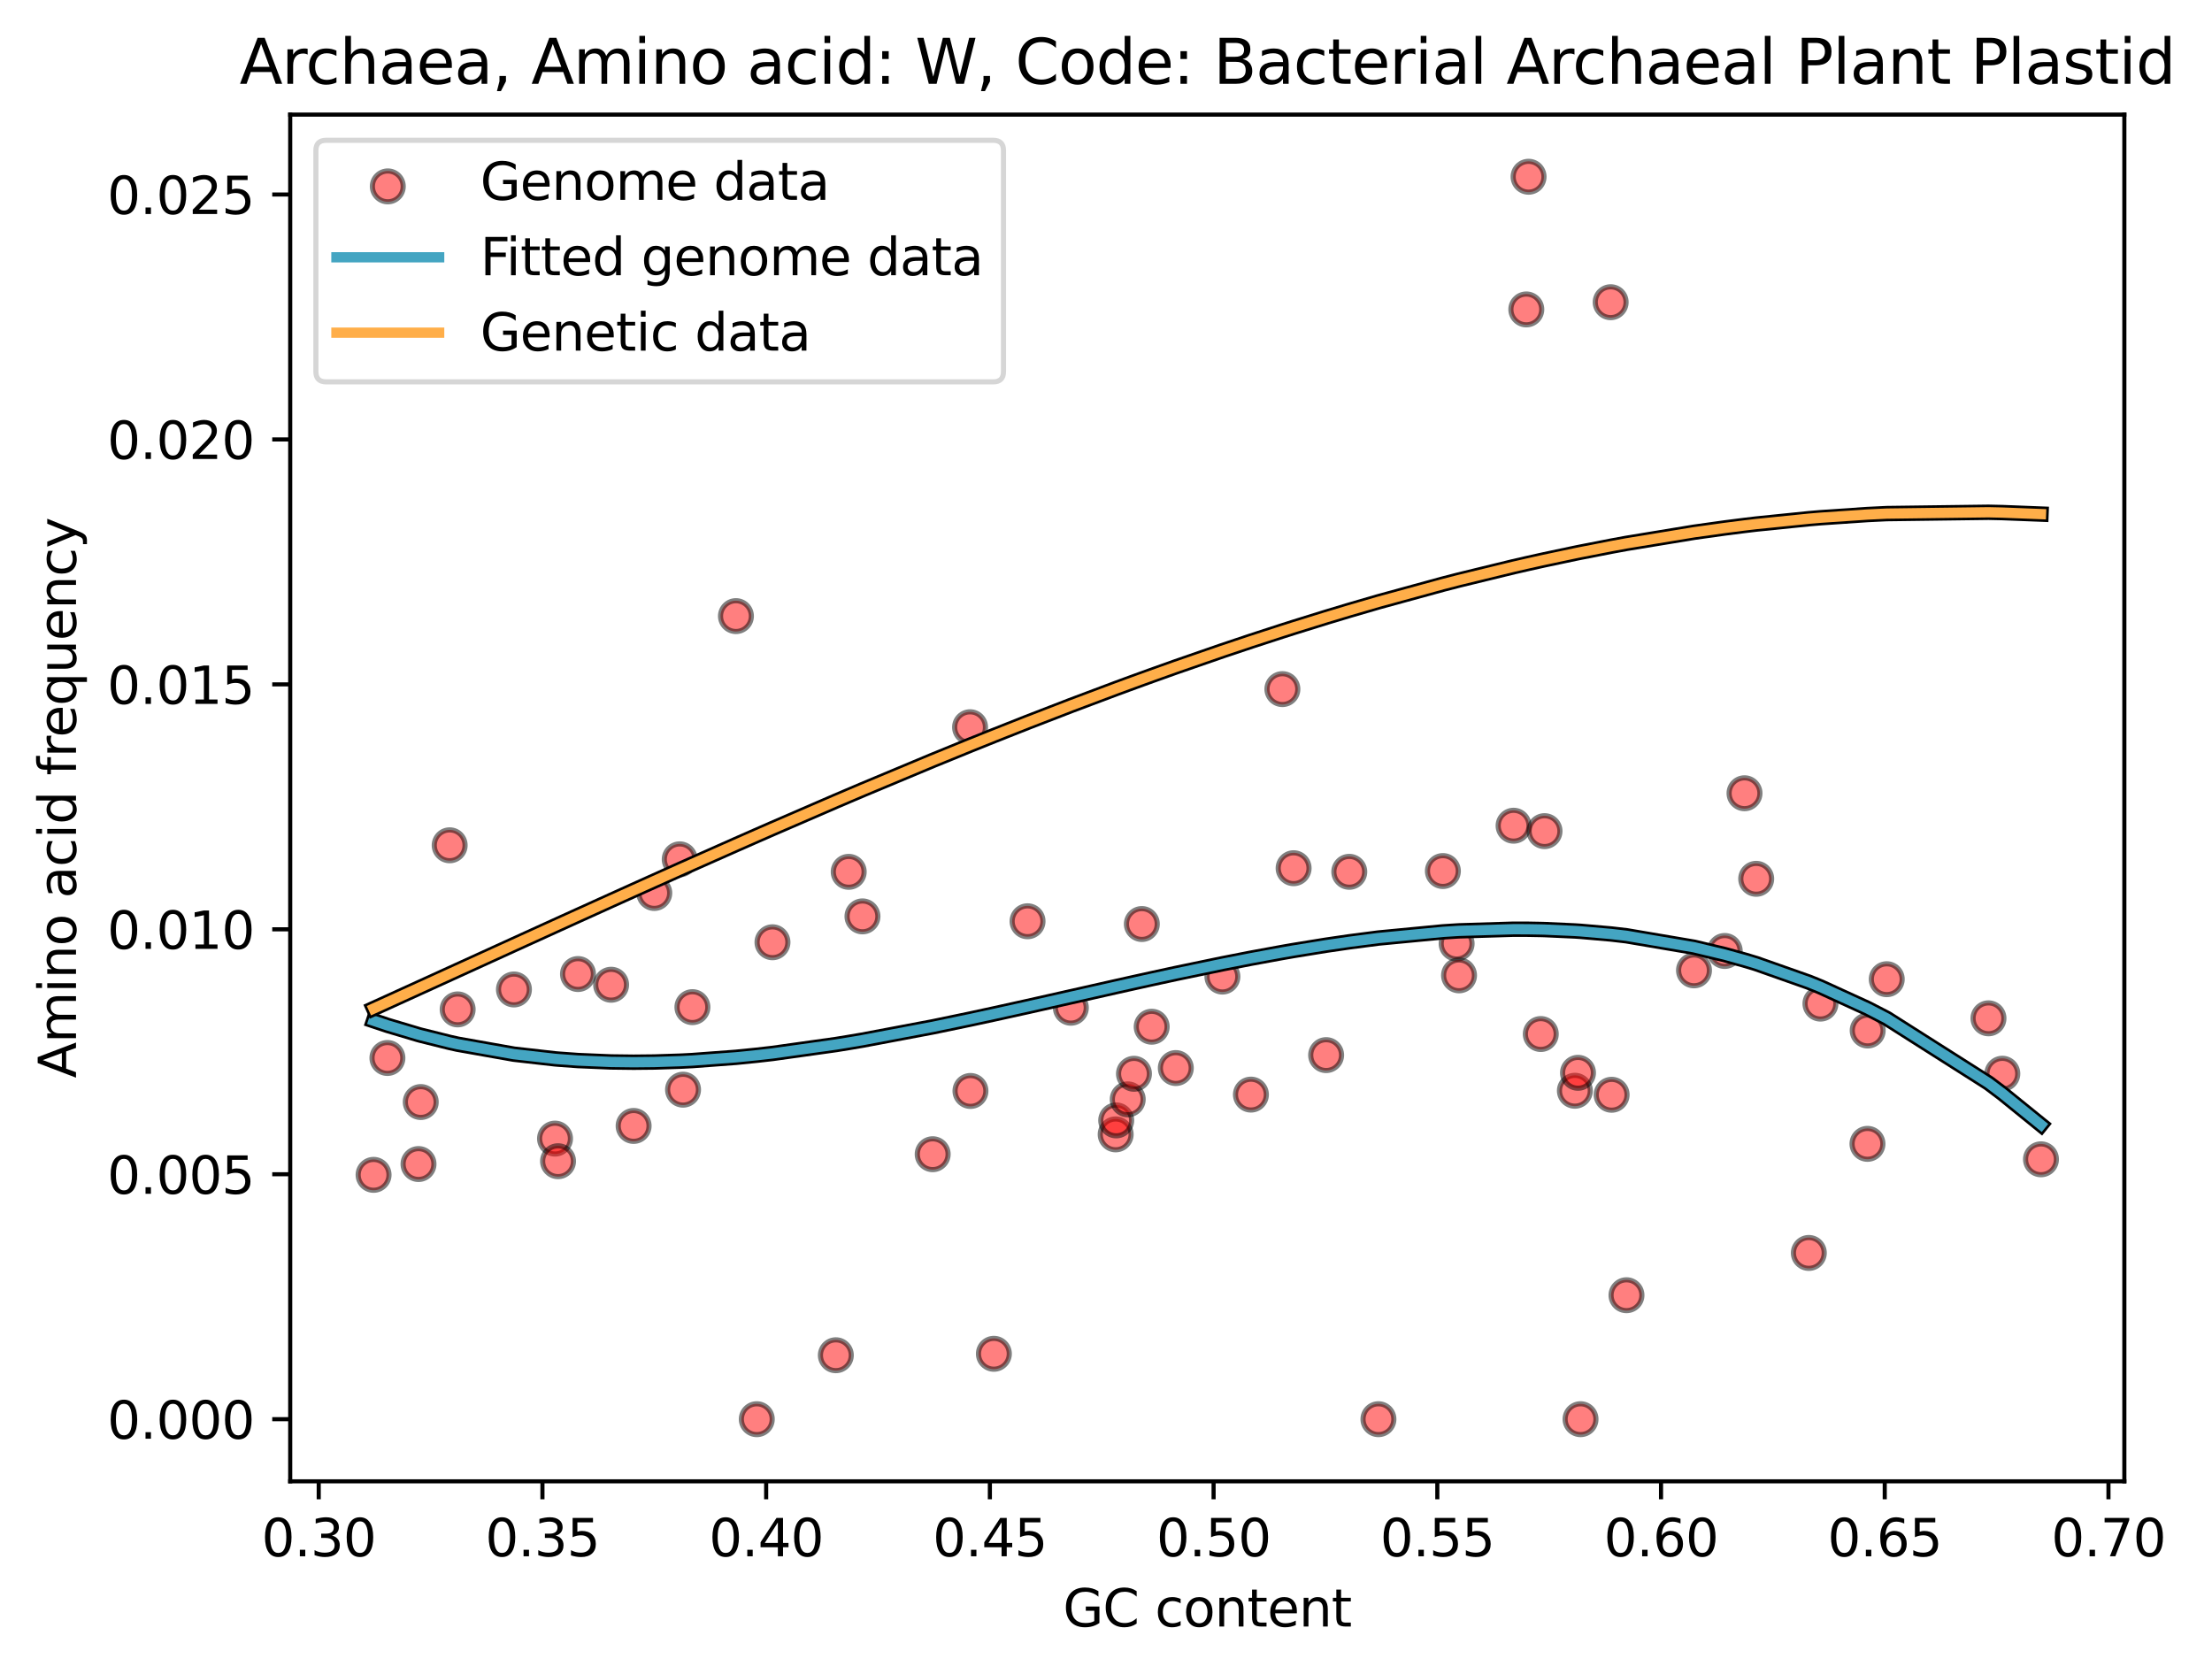 <?xml version="1.0" encoding="utf-8" standalone="no"?>
<!DOCTYPE svg PUBLIC "-//W3C//DTD SVG 1.1//EN"
  "http://www.w3.org/Graphics/SVG/1.1/DTD/svg11.dtd">
<svg xmlns:xlink="http://www.w3.org/1999/xlink" width="430.692pt" height="325.986pt" viewBox="0 0 430.692 325.986" xmlns="http://www.w3.org/2000/svg" version="1.1">
 <defs>
  <style type="text/css">*{stroke-linejoin: round; stroke-linecap: butt}</style>
 </defs>
 <g id="figure_1">
  <g id="patch_1">
   <path d="M 0 325.986 
L 430.692 325.986 
L 430.692 0 
L 0 0 
z
" style="fill: #ffffff"/>
  </g>
  <g id="axes_1">
   <g id="patch_2">
    <path d="M 56.506 288.43 
L 413.626 288.43 
L 413.626 22.318 
L 56.506 22.318 
z
" style="fill: #ffffff"/>
   </g>
   <g id="PathCollection_1">
    <defs>
     <path id="m1cabb040d0" d="M 0 3 
C 0.796 3 1.559 2.684 2.121 2.121 
C 2.684 1.559 3 0.796 3 0 
C 3 -0.796 2.684 -1.559 2.121 -2.121 
C 1.559 -2.684 0.796 -3 0 -3 
C -0.796 -3 -1.559 -2.684 -2.121 -2.121 
C -2.684 -1.559 -3 -0.796 -3 0 
C -3 0.796 -2.684 1.559 -2.121 2.121 
C -1.559 2.684 -0.796 3 0 3 
z
" style="stroke: #000000; stroke-opacity: 0.5"/>
    </defs>
    <g clip-path="url(#p2172c91f8f)">
     <use xlink:href="#m1cabb040d0" x="72.739" y="228.758" style="fill: #ff0000; fill-opacity: 0.5; stroke: #000000; stroke-opacity: 0.5"/>
     <use xlink:href="#m1cabb040d0" x="75.433" y="206.003" style="fill: #ff0000; fill-opacity: 0.5; stroke: #000000; stroke-opacity: 0.5"/>
     <use xlink:href="#m1cabb040d0" x="81.487" y="226.654" style="fill: #ff0000; fill-opacity: 0.5; stroke: #000000; stroke-opacity: 0.5"/>
     <use xlink:href="#m1cabb040d0" x="81.923" y="214.581" style="fill: #ff0000; fill-opacity: 0.5; stroke: #000000; stroke-opacity: 0.5"/>
     <use xlink:href="#m1cabb040d0" x="87.554" y="164.59" style="fill: #ff0000; fill-opacity: 0.5; stroke: #000000; stroke-opacity: 0.5"/>
     <use xlink:href="#m1cabb040d0" x="89.11" y="196.542" style="fill: #ff0000; fill-opacity: 0.5; stroke: #000000; stroke-opacity: 0.5"/>
     <use xlink:href="#m1cabb040d0" x="100.068" y="192.663" style="fill: #ff0000; fill-opacity: 0.5; stroke: #000000; stroke-opacity: 0.5"/>
     <use xlink:href="#m1cabb040d0" x="108.066" y="221.699" style="fill: #ff0000; fill-opacity: 0.5; stroke: #000000; stroke-opacity: 0.5"/>
     <use xlink:href="#m1cabb040d0" x="108.655" y="226.101" style="fill: #ff0000; fill-opacity: 0.5; stroke: #000000; stroke-opacity: 0.5"/>
     <use xlink:href="#m1cabb040d0" x="112.539" y="189.657" style="fill: #ff0000; fill-opacity: 0.5; stroke: #000000; stroke-opacity: 0.5"/>
     <use xlink:href="#m1cabb040d0" x="118.989" y="191.74" style="fill: #ff0000; fill-opacity: 0.5; stroke: #000000; stroke-opacity: 0.5"/>
     <use xlink:href="#m1cabb040d0" x="123.372" y="219.233" style="fill: #ff0000; fill-opacity: 0.5; stroke: #000000; stroke-opacity: 0.5"/>
     <use xlink:href="#m1cabb040d0" x="127.392" y="173.877" style="fill: #ff0000; fill-opacity: 0.5; stroke: #000000; stroke-opacity: 0.5"/>
     <use xlink:href="#m1cabb040d0" x="132.347" y="167.322" style="fill: #ff0000; fill-opacity: 0.5; stroke: #000000; stroke-opacity: 0.5"/>
     <use xlink:href="#m1cabb040d0" x="132.993" y="212.173" style="fill: #ff0000; fill-opacity: 0.5; stroke: #000000; stroke-opacity: 0.5"/>
     <use xlink:href="#m1cabb040d0" x="134.817" y="196.103" style="fill: #ff0000; fill-opacity: 0.5; stroke: #000000; stroke-opacity: 0.5"/>
     <use xlink:href="#m1cabb040d0" x="143.293" y="119.964" style="fill: #ff0000; fill-opacity: 0.5; stroke: #000000; stroke-opacity: 0.5"/>
     <use xlink:href="#m1cabb040d0" x="147.352" y="276.334" style="fill: #ff0000; fill-opacity: 0.5; stroke: #000000; stroke-opacity: 0.5"/>
     <use xlink:href="#m1cabb040d0" x="150.407" y="183.47" style="fill: #ff0000; fill-opacity: 0.5; stroke: #000000; stroke-opacity: 0.5"/>
     <use xlink:href="#m1cabb040d0" x="162.745" y="263.882" style="fill: #ff0000; fill-opacity: 0.5; stroke: #000000; stroke-opacity: 0.5"/>
     <use xlink:href="#m1cabb040d0" x="165.25" y="169.758" style="fill: #ff0000; fill-opacity: 0.5; stroke: #000000; stroke-opacity: 0.5"/>
     <use xlink:href="#m1cabb040d0" x="167.928" y="178.431" style="fill: #ff0000; fill-opacity: 0.5; stroke: #000000; stroke-opacity: 0.5"/>
     <use xlink:href="#m1cabb040d0" x="181.601" y="224.739" style="fill: #ff0000; fill-opacity: 0.5; stroke: #000000; stroke-opacity: 0.5"/>
     <use xlink:href="#m1cabb040d0" x="188.879" y="141.6" style="fill: #ff0000; fill-opacity: 0.5; stroke: #000000; stroke-opacity: 0.5"/>
     <use xlink:href="#m1cabb040d0" x="188.955" y="212.424" style="fill: #ff0000; fill-opacity: 0.5; stroke: #000000; stroke-opacity: 0.5"/>
     <use xlink:href="#m1cabb040d0" x="193.516" y="263.599" style="fill: #ff0000; fill-opacity: 0.5; stroke: #000000; stroke-opacity: 0.5"/>
     <use xlink:href="#m1cabb040d0" x="200.072" y="179.382" style="fill: #ff0000; fill-opacity: 0.5; stroke: #000000; stroke-opacity: 0.5"/>
     <use xlink:href="#m1cabb040d0" x="208.502" y="196.217" style="fill: #ff0000; fill-opacity: 0.5; stroke: #000000; stroke-opacity: 0.5"/>
     <use xlink:href="#m1cabb040d0" x="217.229" y="220.877" style="fill: #ff0000; fill-opacity: 0.5; stroke: #000000; stroke-opacity: 0.5"/>
     <use xlink:href="#m1cabb040d0" x="217.333" y="218.157" style="fill: #ff0000; fill-opacity: 0.5; stroke: #000000; stroke-opacity: 0.5"/>
     <use xlink:href="#m1cabb040d0" x="219.578" y="214.058" style="fill: #ff0000; fill-opacity: 0.5; stroke: #000000; stroke-opacity: 0.5"/>
     <use xlink:href="#m1cabb040d0" x="220.792" y="209.079" style="fill: #ff0000; fill-opacity: 0.5; stroke: #000000; stroke-opacity: 0.5"/>
     <use xlink:href="#m1cabb040d0" x="222.324" y="179.918" style="fill: #ff0000; fill-opacity: 0.5; stroke: #000000; stroke-opacity: 0.5"/>
     <use xlink:href="#m1cabb040d0" x="224.242" y="199.916" style="fill: #ff0000; fill-opacity: 0.5; stroke: #000000; stroke-opacity: 0.5"/>
     <use xlink:href="#m1cabb040d0" x="228.938" y="207.963" style="fill: #ff0000; fill-opacity: 0.5; stroke: #000000; stroke-opacity: 0.5"/>
     <use xlink:href="#m1cabb040d0" x="238.009" y="190.153" style="fill: #ff0000; fill-opacity: 0.5; stroke: #000000; stroke-opacity: 0.5"/>
     <use xlink:href="#m1cabb040d0" x="243.564" y="213.133" style="fill: #ff0000; fill-opacity: 0.5; stroke: #000000; stroke-opacity: 0.5"/>
     <use xlink:href="#m1cabb040d0" x="249.691" y="134.18" style="fill: #ff0000; fill-opacity: 0.5; stroke: #000000; stroke-opacity: 0.5"/>
     <use xlink:href="#m1cabb040d0" x="251.877" y="169.051" style="fill: #ff0000; fill-opacity: 0.5; stroke: #000000; stroke-opacity: 0.5"/>
     <use xlink:href="#m1cabb040d0" x="258.208" y="205.444" style="fill: #ff0000; fill-opacity: 0.5; stroke: #000000; stroke-opacity: 0.5"/>
     <use xlink:href="#m1cabb040d0" x="262.714" y="169.753" style="fill: #ff0000; fill-opacity: 0.5; stroke: #000000; stroke-opacity: 0.5"/>
     <use xlink:href="#m1cabb040d0" x="268.392" y="276.334" style="fill: #ff0000; fill-opacity: 0.5; stroke: #000000; stroke-opacity: 0.5"/>
     <use xlink:href="#m1cabb040d0" x="280.94" y="169.603" style="fill: #ff0000; fill-opacity: 0.5; stroke: #000000; stroke-opacity: 0.5"/>
     <use xlink:href="#m1cabb040d0" x="283.617" y="183.734" style="fill: #ff0000; fill-opacity: 0.5; stroke: #000000; stroke-opacity: 0.5"/>
     <use xlink:href="#m1cabb040d0" x="284.084" y="189.911" style="fill: #ff0000; fill-opacity: 0.5; stroke: #000000; stroke-opacity: 0.5"/>
     <use xlink:href="#m1cabb040d0" x="294.707" y="160.776" style="fill: #ff0000; fill-opacity: 0.5; stroke: #000000; stroke-opacity: 0.5"/>
     <use xlink:href="#m1cabb040d0" x="297.184" y="60.25" style="fill: #ff0000; fill-opacity: 0.5; stroke: #000000; stroke-opacity: 0.5"/>
     <use xlink:href="#m1cabb040d0" x="297.624" y="34.414" style="fill: #ff0000; fill-opacity: 0.5; stroke: #000000; stroke-opacity: 0.5"/>
     <use xlink:href="#m1cabb040d0" x="300.001" y="201.339" style="fill: #ff0000; fill-opacity: 0.5; stroke: #000000; stroke-opacity: 0.5"/>
     <use xlink:href="#m1cabb040d0" x="300.731" y="161.832" style="fill: #ff0000; fill-opacity: 0.5; stroke: #000000; stroke-opacity: 0.5"/>
     <use xlink:href="#m1cabb040d0" x="306.641" y="212.383" style="fill: #ff0000; fill-opacity: 0.5; stroke: #000000; stroke-opacity: 0.5"/>
     <use xlink:href="#m1cabb040d0" x="307.246" y="208.89" style="fill: #ff0000; fill-opacity: 0.5; stroke: #000000; stroke-opacity: 0.5"/>
     <use xlink:href="#m1cabb040d0" x="307.742" y="276.334" style="fill: #ff0000; fill-opacity: 0.5; stroke: #000000; stroke-opacity: 0.5"/>
     <use xlink:href="#m1cabb040d0" x="313.608" y="58.843" style="fill: #ff0000; fill-opacity: 0.5; stroke: #000000; stroke-opacity: 0.5"/>
     <use xlink:href="#m1cabb040d0" x="313.796" y="213.165" style="fill: #ff0000; fill-opacity: 0.5; stroke: #000000; stroke-opacity: 0.5"/>
     <use xlink:href="#m1cabb040d0" x="316.688" y="252.196" style="fill: #ff0000; fill-opacity: 0.5; stroke: #000000; stroke-opacity: 0.5"/>
     <use xlink:href="#m1cabb040d0" x="329.834" y="188.941" style="fill: #ff0000; fill-opacity: 0.5; stroke: #000000; stroke-opacity: 0.5"/>
     <use xlink:href="#m1cabb040d0" x="335.817" y="185.165" style="fill: #ff0000; fill-opacity: 0.5; stroke: #000000; stroke-opacity: 0.5"/>
     <use xlink:href="#m1cabb040d0" x="339.669" y="154.456" style="fill: #ff0000; fill-opacity: 0.5; stroke: #000000; stroke-opacity: 0.5"/>
     <use xlink:href="#m1cabb040d0" x="341.946" y="171.115" style="fill: #ff0000; fill-opacity: 0.5; stroke: #000000; stroke-opacity: 0.5"/>
     <use xlink:href="#m1cabb040d0" x="352.191" y="243.963" style="fill: #ff0000; fill-opacity: 0.5; stroke: #000000; stroke-opacity: 0.5"/>
     <use xlink:href="#m1cabb040d0" x="354.454" y="195.418" style="fill: #ff0000; fill-opacity: 0.5; stroke: #000000; stroke-opacity: 0.5"/>
     <use xlink:href="#m1cabb040d0" x="363.61" y="222.722" style="fill: #ff0000; fill-opacity: 0.5; stroke: #000000; stroke-opacity: 0.5"/>
     <use xlink:href="#m1cabb040d0" x="363.652" y="200.653" style="fill: #ff0000; fill-opacity: 0.5; stroke: #000000; stroke-opacity: 0.5"/>
     <use xlink:href="#m1cabb040d0" x="367.364" y="190.663" style="fill: #ff0000; fill-opacity: 0.5; stroke: #000000; stroke-opacity: 0.5"/>
     <use xlink:href="#m1cabb040d0" x="387.171" y="198.28" style="fill: #ff0000; fill-opacity: 0.5; stroke: #000000; stroke-opacity: 0.5"/>
     <use xlink:href="#m1cabb040d0" x="389.868" y="209.069" style="fill: #ff0000; fill-opacity: 0.5; stroke: #000000; stroke-opacity: 0.5"/>
     <use xlink:href="#m1cabb040d0" x="397.394" y="225.732" style="fill: #ff0000; fill-opacity: 0.5; stroke: #000000; stroke-opacity: 0.5"/>
    </g>
   </g>
   <g id="matplotlib.axis_1">
    <g id="xtick_1">
     <g id="line2d_1">
      <defs>
       <path id="meb53c38a9c" d="M 0 0 
L 0 3.5 
" style="stroke: #000000; stroke-width: 0.8"/>
      </defs>
      <g>
       <use xlink:href="#meb53c38a9c" x="62.058" y="288.43" style="stroke: #000000; stroke-width: 0.8"/>
      </g>
     </g>
     <g id="text_1">
      <!-- 0.30 -->
      <g transform="translate(50.925 303.029) scale(0.1 -0.1)">
       <defs>
        <path id="DejaVuSans-30" d="M 2034 4250 
Q 1547 4250 1301 3770 
Q 1056 3291 1056 2328 
Q 1056 1369 1301 889 
Q 1547 409 2034 409 
Q 2525 409 2770 889 
Q 3016 1369 3016 2328 
Q 3016 3291 2770 3770 
Q 2525 4250 2034 4250 
z
M 2034 4750 
Q 2819 4750 3233 4129 
Q 3647 3509 3647 2328 
Q 3647 1150 3233 529 
Q 2819 -91 2034 -91 
Q 1250 -91 836 529 
Q 422 1150 422 2328 
Q 422 3509 836 4129 
Q 1250 4750 2034 4750 
z
" transform="scale(0.016)"/>
        <path id="DejaVuSans-2e" d="M 684 794 
L 1344 794 
L 1344 0 
L 684 0 
L 684 794 
z
" transform="scale(0.016)"/>
        <path id="DejaVuSans-33" d="M 2597 2516 
Q 3050 2419 3304 2112 
Q 3559 1806 3559 1356 
Q 3559 666 3084 287 
Q 2609 -91 1734 -91 
Q 1441 -91 1130 -33 
Q 819 25 488 141 
L 488 750 
Q 750 597 1062 519 
Q 1375 441 1716 441 
Q 2309 441 2620 675 
Q 2931 909 2931 1356 
Q 2931 1769 2642 2001 
Q 2353 2234 1838 2234 
L 1294 2234 
L 1294 2753 
L 1863 2753 
Q 2328 2753 2575 2939 
Q 2822 3125 2822 3475 
Q 2822 3834 2567 4026 
Q 2313 4219 1838 4219 
Q 1578 4219 1281 4162 
Q 984 4106 628 3988 
L 628 4550 
Q 988 4650 1302 4700 
Q 1616 4750 1894 4750 
Q 2613 4750 3031 4423 
Q 3450 4097 3450 3541 
Q 3450 3153 3228 2886 
Q 3006 2619 2597 2516 
z
" transform="scale(0.016)"/>
       </defs>
       <use xlink:href="#DejaVuSans-30"/>
       <use xlink:href="#DejaVuSans-2e" x="63.623"/>
       <use xlink:href="#DejaVuSans-33" x="95.41"/>
       <use xlink:href="#DejaVuSans-30" x="159.033"/>
      </g>
     </g>
    </g>
    <g id="xtick_2">
     <g id="line2d_2">
      <g>
       <use xlink:href="#meb53c38a9c" x="105.618" y="288.43" style="stroke: #000000; stroke-width: 0.8"/>
      </g>
     </g>
     <g id="text_2">
      <!-- 0.35 -->
      <g transform="translate(94.485 303.029) scale(0.1 -0.1)">
       <defs>
        <path id="DejaVuSans-35" d="M 691 4666 
L 3169 4666 
L 3169 4134 
L 1269 4134 
L 1269 2991 
Q 1406 3038 1543 3061 
Q 1681 3084 1819 3084 
Q 2600 3084 3056 2656 
Q 3513 2228 3513 1497 
Q 3513 744 3044 326 
Q 2575 -91 1722 -91 
Q 1428 -91 1123 -41 
Q 819 9 494 109 
L 494 744 
Q 775 591 1075 516 
Q 1375 441 1709 441 
Q 2250 441 2565 725 
Q 2881 1009 2881 1497 
Q 2881 1984 2565 2268 
Q 2250 2553 1709 2553 
Q 1456 2553 1204 2497 
Q 953 2441 691 2322 
L 691 4666 
z
" transform="scale(0.016)"/>
       </defs>
       <use xlink:href="#DejaVuSans-30"/>
       <use xlink:href="#DejaVuSans-2e" x="63.623"/>
       <use xlink:href="#DejaVuSans-33" x="95.41"/>
       <use xlink:href="#DejaVuSans-35" x="159.033"/>
      </g>
     </g>
    </g>
    <g id="xtick_3">
     <g id="line2d_3">
      <g>
       <use xlink:href="#meb53c38a9c" x="149.177" y="288.43" style="stroke: #000000; stroke-width: 0.8"/>
      </g>
     </g>
     <g id="text_3">
      <!-- 0.40 -->
      <g transform="translate(138.044 303.029) scale(0.1 -0.1)">
       <defs>
        <path id="DejaVuSans-34" d="M 2419 4116 
L 825 1625 
L 2419 1625 
L 2419 4116 
z
M 2253 4666 
L 3047 4666 
L 3047 1625 
L 3713 1625 
L 3713 1100 
L 3047 1100 
L 3047 0 
L 2419 0 
L 2419 1100 
L 313 1100 
L 313 1709 
L 2253 4666 
z
" transform="scale(0.016)"/>
       </defs>
       <use xlink:href="#DejaVuSans-30"/>
       <use xlink:href="#DejaVuSans-2e" x="63.623"/>
       <use xlink:href="#DejaVuSans-34" x="95.41"/>
       <use xlink:href="#DejaVuSans-30" x="159.033"/>
      </g>
     </g>
    </g>
    <g id="xtick_4">
     <g id="line2d_4">
      <g>
       <use xlink:href="#meb53c38a9c" x="192.736" y="288.43" style="stroke: #000000; stroke-width: 0.8"/>
      </g>
     </g>
     <g id="text_4">
      <!-- 0.45 -->
      <g transform="translate(181.603 303.029) scale(0.1 -0.1)">
       <use xlink:href="#DejaVuSans-30"/>
       <use xlink:href="#DejaVuSans-2e" x="63.623"/>
       <use xlink:href="#DejaVuSans-34" x="95.41"/>
       <use xlink:href="#DejaVuSans-35" x="159.033"/>
      </g>
     </g>
    </g>
    <g id="xtick_5">
     <g id="line2d_5">
      <g>
       <use xlink:href="#meb53c38a9c" x="236.295" y="288.43" style="stroke: #000000; stroke-width: 0.8"/>
      </g>
     </g>
     <g id="text_5">
      <!-- 0.50 -->
      <g transform="translate(225.162 303.029) scale(0.1 -0.1)">
       <use xlink:href="#DejaVuSans-30"/>
       <use xlink:href="#DejaVuSans-2e" x="63.623"/>
       <use xlink:href="#DejaVuSans-35" x="95.41"/>
       <use xlink:href="#DejaVuSans-30" x="159.033"/>
      </g>
     </g>
    </g>
    <g id="xtick_6">
     <g id="line2d_6">
      <g>
       <use xlink:href="#meb53c38a9c" x="279.854" y="288.43" style="stroke: #000000; stroke-width: 0.8"/>
      </g>
     </g>
     <g id="text_6">
      <!-- 0.55 -->
      <g transform="translate(268.722 303.029) scale(0.1 -0.1)">
       <use xlink:href="#DejaVuSans-30"/>
       <use xlink:href="#DejaVuSans-2e" x="63.623"/>
       <use xlink:href="#DejaVuSans-35" x="95.41"/>
       <use xlink:href="#DejaVuSans-35" x="159.033"/>
      </g>
     </g>
    </g>
    <g id="xtick_7">
     <g id="line2d_7">
      <g>
       <use xlink:href="#meb53c38a9c" x="323.414" y="288.43" style="stroke: #000000; stroke-width: 0.8"/>
      </g>
     </g>
     <g id="text_7">
      <!-- 0.60 -->
      <g transform="translate(312.281 303.029) scale(0.1 -0.1)">
       <defs>
        <path id="DejaVuSans-36" d="M 2113 2584 
Q 1688 2584 1439 2293 
Q 1191 2003 1191 1497 
Q 1191 994 1439 701 
Q 1688 409 2113 409 
Q 2538 409 2786 701 
Q 3034 994 3034 1497 
Q 3034 2003 2786 2293 
Q 2538 2584 2113 2584 
z
M 3366 4563 
L 3366 3988 
Q 3128 4100 2886 4159 
Q 2644 4219 2406 4219 
Q 1781 4219 1451 3797 
Q 1122 3375 1075 2522 
Q 1259 2794 1537 2939 
Q 1816 3084 2150 3084 
Q 2853 3084 3261 2657 
Q 3669 2231 3669 1497 
Q 3669 778 3244 343 
Q 2819 -91 2113 -91 
Q 1303 -91 875 529 
Q 447 1150 447 2328 
Q 447 3434 972 4092 
Q 1497 4750 2381 4750 
Q 2619 4750 2861 4703 
Q 3103 4656 3366 4563 
z
" transform="scale(0.016)"/>
       </defs>
       <use xlink:href="#DejaVuSans-30"/>
       <use xlink:href="#DejaVuSans-2e" x="63.623"/>
       <use xlink:href="#DejaVuSans-36" x="95.41"/>
       <use xlink:href="#DejaVuSans-30" x="159.033"/>
      </g>
     </g>
    </g>
    <g id="xtick_8">
     <g id="line2d_8">
      <g>
       <use xlink:href="#meb53c38a9c" x="366.973" y="288.43" style="stroke: #000000; stroke-width: 0.8"/>
      </g>
     </g>
     <g id="text_8">
      <!-- 0.65 -->
      <g transform="translate(355.84 303.029) scale(0.1 -0.1)">
       <use xlink:href="#DejaVuSans-30"/>
       <use xlink:href="#DejaVuSans-2e" x="63.623"/>
       <use xlink:href="#DejaVuSans-36" x="95.41"/>
       <use xlink:href="#DejaVuSans-35" x="159.033"/>
      </g>
     </g>
    </g>
    <g id="xtick_9">
     <g id="line2d_9">
      <g>
       <use xlink:href="#meb53c38a9c" x="410.532" y="288.43" style="stroke: #000000; stroke-width: 0.8"/>
      </g>
     </g>
     <g id="text_9">
      <!-- 0.70 -->
      <g transform="translate(399.399 303.029) scale(0.1 -0.1)">
       <defs>
        <path id="DejaVuSans-37" d="M 525 4666 
L 3525 4666 
L 3525 4397 
L 1831 0 
L 1172 0 
L 2766 4134 
L 525 4134 
L 525 4666 
z
" transform="scale(0.016)"/>
       </defs>
       <use xlink:href="#DejaVuSans-30"/>
       <use xlink:href="#DejaVuSans-2e" x="63.623"/>
       <use xlink:href="#DejaVuSans-37" x="95.41"/>
       <use xlink:href="#DejaVuSans-30" x="159.033"/>
      </g>
     </g>
    </g>
    <g id="text_10">
     <!-- GC content -->
     <g transform="translate(206.969 316.707) scale(0.1 -0.1)">
      <defs>
       <path id="DejaVuSans-47" d="M 3809 666 
L 3809 1919 
L 2778 1919 
L 2778 2438 
L 4434 2438 
L 4434 434 
Q 4069 175 3628 42 
Q 3188 -91 2688 -91 
Q 1594 -91 976 548 
Q 359 1188 359 2328 
Q 359 3472 976 4111 
Q 1594 4750 2688 4750 
Q 3144 4750 3555 4637 
Q 3966 4525 4313 4306 
L 4313 3634 
Q 3963 3931 3569 4081 
Q 3175 4231 2741 4231 
Q 1884 4231 1454 3753 
Q 1025 3275 1025 2328 
Q 1025 1384 1454 906 
Q 1884 428 2741 428 
Q 3075 428 3337 486 
Q 3600 544 3809 666 
z
" transform="scale(0.016)"/>
       <path id="DejaVuSans-43" d="M 4122 4306 
L 4122 3641 
Q 3803 3938 3442 4084 
Q 3081 4231 2675 4231 
Q 1875 4231 1450 3742 
Q 1025 3253 1025 2328 
Q 1025 1406 1450 917 
Q 1875 428 2675 428 
Q 3081 428 3442 575 
Q 3803 722 4122 1019 
L 4122 359 
Q 3791 134 3420 21 
Q 3050 -91 2638 -91 
Q 1578 -91 968 557 
Q 359 1206 359 2328 
Q 359 3453 968 4101 
Q 1578 4750 2638 4750 
Q 3056 4750 3426 4639 
Q 3797 4528 4122 4306 
z
" transform="scale(0.016)"/>
       <path id="DejaVuSans-20" transform="scale(0.016)"/>
       <path id="DejaVuSans-63" d="M 3122 3366 
L 3122 2828 
Q 2878 2963 2633 3030 
Q 2388 3097 2138 3097 
Q 1578 3097 1268 2742 
Q 959 2388 959 1747 
Q 959 1106 1268 751 
Q 1578 397 2138 397 
Q 2388 397 2633 464 
Q 2878 531 3122 666 
L 3122 134 
Q 2881 22 2623 -34 
Q 2366 -91 2075 -91 
Q 1284 -91 818 406 
Q 353 903 353 1747 
Q 353 2603 823 3093 
Q 1294 3584 2113 3584 
Q 2378 3584 2631 3529 
Q 2884 3475 3122 3366 
z
" transform="scale(0.016)"/>
       <path id="DejaVuSans-6f" d="M 1959 3097 
Q 1497 3097 1228 2736 
Q 959 2375 959 1747 
Q 959 1119 1226 758 
Q 1494 397 1959 397 
Q 2419 397 2687 759 
Q 2956 1122 2956 1747 
Q 2956 2369 2687 2733 
Q 2419 3097 1959 3097 
z
M 1959 3584 
Q 2709 3584 3137 3096 
Q 3566 2609 3566 1747 
Q 3566 888 3137 398 
Q 2709 -91 1959 -91 
Q 1206 -91 779 398 
Q 353 888 353 1747 
Q 353 2609 779 3096 
Q 1206 3584 1959 3584 
z
" transform="scale(0.016)"/>
       <path id="DejaVuSans-6e" d="M 3513 2113 
L 3513 0 
L 2938 0 
L 2938 2094 
Q 2938 2591 2744 2837 
Q 2550 3084 2163 3084 
Q 1697 3084 1428 2787 
Q 1159 2491 1159 1978 
L 1159 0 
L 581 0 
L 581 3500 
L 1159 3500 
L 1159 2956 
Q 1366 3272 1645 3428 
Q 1925 3584 2291 3584 
Q 2894 3584 3203 3211 
Q 3513 2838 3513 2113 
z
" transform="scale(0.016)"/>
       <path id="DejaVuSans-74" d="M 1172 4494 
L 1172 3500 
L 2356 3500 
L 2356 3053 
L 1172 3053 
L 1172 1153 
Q 1172 725 1289 603 
Q 1406 481 1766 481 
L 2356 481 
L 2356 0 
L 1766 0 
Q 1100 0 847 248 
Q 594 497 594 1153 
L 594 3053 
L 172 3053 
L 172 3500 
L 594 3500 
L 594 4494 
L 1172 4494 
z
" transform="scale(0.016)"/>
       <path id="DejaVuSans-65" d="M 3597 1894 
L 3597 1613 
L 953 1613 
Q 991 1019 1311 708 
Q 1631 397 2203 397 
Q 2534 397 2845 478 
Q 3156 559 3463 722 
L 3463 178 
Q 3153 47 2828 -22 
Q 2503 -91 2169 -91 
Q 1331 -91 842 396 
Q 353 884 353 1716 
Q 353 2575 817 3079 
Q 1281 3584 2069 3584 
Q 2775 3584 3186 3129 
Q 3597 2675 3597 1894 
z
M 3022 2063 
Q 3016 2534 2758 2815 
Q 2500 3097 2075 3097 
Q 1594 3097 1305 2825 
Q 1016 2553 972 2059 
L 3022 2063 
z
" transform="scale(0.016)"/>
      </defs>
      <use xlink:href="#DejaVuSans-47"/>
      <use xlink:href="#DejaVuSans-43" x="77.49"/>
      <use xlink:href="#DejaVuSans-20" x="147.314"/>
      <use xlink:href="#DejaVuSans-63" x="179.102"/>
      <use xlink:href="#DejaVuSans-6f" x="234.082"/>
      <use xlink:href="#DejaVuSans-6e" x="295.264"/>
      <use xlink:href="#DejaVuSans-74" x="358.643"/>
      <use xlink:href="#DejaVuSans-65" x="397.852"/>
      <use xlink:href="#DejaVuSans-6e" x="459.375"/>
      <use xlink:href="#DejaVuSans-74" x="522.754"/>
     </g>
    </g>
   </g>
   <g id="matplotlib.axis_2">
    <g id="ytick_1">
     <g id="line2d_10">
      <defs>
       <path id="m4b0c15e69d" d="M 0 0 
L -3.5 0 
" style="stroke: #000000; stroke-width: 0.8"/>
      </defs>
      <g>
       <use xlink:href="#m4b0c15e69d" x="56.506" y="276.334" style="stroke: #000000; stroke-width: 0.8"/>
      </g>
     </g>
     <g id="text_11">
      <!-- 0.000 -->
      <g transform="translate(20.878 280.133) scale(0.1 -0.1)">
       <use xlink:href="#DejaVuSans-30"/>
       <use xlink:href="#DejaVuSans-2e" x="63.623"/>
       <use xlink:href="#DejaVuSans-30" x="95.41"/>
       <use xlink:href="#DejaVuSans-30" x="159.033"/>
       <use xlink:href="#DejaVuSans-30" x="222.656"/>
      </g>
     </g>
    </g>
    <g id="ytick_2">
     <g id="line2d_11">
      <g>
       <use xlink:href="#m4b0c15e69d" x="56.506" y="228.641" style="stroke: #000000; stroke-width: 0.8"/>
      </g>
     </g>
     <g id="text_12">
      <!-- 0.005 -->
      <g transform="translate(20.878 232.441) scale(0.1 -0.1)">
       <use xlink:href="#DejaVuSans-30"/>
       <use xlink:href="#DejaVuSans-2e" x="63.623"/>
       <use xlink:href="#DejaVuSans-30" x="95.41"/>
       <use xlink:href="#DejaVuSans-30" x="159.033"/>
       <use xlink:href="#DejaVuSans-35" x="222.656"/>
      </g>
     </g>
    </g>
    <g id="ytick_3">
     <g id="line2d_12">
      <g>
       <use xlink:href="#m4b0c15e69d" x="56.506" y="180.949" style="stroke: #000000; stroke-width: 0.8"/>
      </g>
     </g>
     <g id="text_13">
      <!-- 0.010 -->
      <g transform="translate(20.878 184.748) scale(0.1 -0.1)">
       <defs>
        <path id="DejaVuSans-31" d="M 794 531 
L 1825 531 
L 1825 4091 
L 703 3866 
L 703 4441 
L 1819 4666 
L 2450 4666 
L 2450 531 
L 3481 531 
L 3481 0 
L 794 0 
L 794 531 
z
" transform="scale(0.016)"/>
       </defs>
       <use xlink:href="#DejaVuSans-30"/>
       <use xlink:href="#DejaVuSans-2e" x="63.623"/>
       <use xlink:href="#DejaVuSans-30" x="95.41"/>
       <use xlink:href="#DejaVuSans-31" x="159.033"/>
       <use xlink:href="#DejaVuSans-30" x="222.656"/>
      </g>
     </g>
    </g>
    <g id="ytick_4">
     <g id="line2d_13">
      <g>
       <use xlink:href="#m4b0c15e69d" x="56.506" y="133.256" style="stroke: #000000; stroke-width: 0.8"/>
      </g>
     </g>
     <g id="text_14">
      <!-- 0.015 -->
      <g transform="translate(20.878 137.055) scale(0.1 -0.1)">
       <use xlink:href="#DejaVuSans-30"/>
       <use xlink:href="#DejaVuSans-2e" x="63.623"/>
       <use xlink:href="#DejaVuSans-30" x="95.41"/>
       <use xlink:href="#DejaVuSans-31" x="159.033"/>
       <use xlink:href="#DejaVuSans-35" x="222.656"/>
      </g>
     </g>
    </g>
    <g id="ytick_5">
     <g id="line2d_14">
      <g>
       <use xlink:href="#m4b0c15e69d" x="56.506" y="85.563" style="stroke: #000000; stroke-width: 0.8"/>
      </g>
     </g>
     <g id="text_15">
      <!-- 0.020 -->
      <g transform="translate(20.878 89.362) scale(0.1 -0.1)">
       <defs>
        <path id="DejaVuSans-32" d="M 1228 531 
L 3431 531 
L 3431 0 
L 469 0 
L 469 531 
Q 828 903 1448 1529 
Q 2069 2156 2228 2338 
Q 2531 2678 2651 2914 
Q 2772 3150 2772 3378 
Q 2772 3750 2511 3984 
Q 2250 4219 1831 4219 
Q 1534 4219 1204 4116 
Q 875 4013 500 3803 
L 500 4441 
Q 881 4594 1212 4672 
Q 1544 4750 1819 4750 
Q 2544 4750 2975 4387 
Q 3406 4025 3406 3419 
Q 3406 3131 3298 2873 
Q 3191 2616 2906 2266 
Q 2828 2175 2409 1742 
Q 1991 1309 1228 531 
z
" transform="scale(0.016)"/>
       </defs>
       <use xlink:href="#DejaVuSans-30"/>
       <use xlink:href="#DejaVuSans-2e" x="63.623"/>
       <use xlink:href="#DejaVuSans-30" x="95.41"/>
       <use xlink:href="#DejaVuSans-32" x="159.033"/>
       <use xlink:href="#DejaVuSans-30" x="222.656"/>
      </g>
     </g>
    </g>
    <g id="ytick_6">
     <g id="line2d_15">
      <g>
       <use xlink:href="#m4b0c15e69d" x="56.506" y="37.87" style="stroke: #000000; stroke-width: 0.8"/>
      </g>
     </g>
     <g id="text_16">
      <!-- 0.025 -->
      <g transform="translate(20.878 41.669) scale(0.1 -0.1)">
       <use xlink:href="#DejaVuSans-30"/>
       <use xlink:href="#DejaVuSans-2e" x="63.623"/>
       <use xlink:href="#DejaVuSans-30" x="95.41"/>
       <use xlink:href="#DejaVuSans-32" x="159.033"/>
       <use xlink:href="#DejaVuSans-35" x="222.656"/>
      </g>
     </g>
    </g>
    <g id="text_17">
     <!-- Amino acid frequency -->
     <g transform="translate(14.798 209.913) rotate(-90) scale(0.1 -0.1)">
      <defs>
       <path id="DejaVuSans-41" d="M 2188 4044 
L 1331 1722 
L 3047 1722 
L 2188 4044 
z
M 1831 4666 
L 2547 4666 
L 4325 0 
L 3669 0 
L 3244 1197 
L 1141 1197 
L 716 0 
L 50 0 
L 1831 4666 
z
" transform="scale(0.016)"/>
       <path id="DejaVuSans-6d" d="M 3328 2828 
Q 3544 3216 3844 3400 
Q 4144 3584 4550 3584 
Q 5097 3584 5394 3201 
Q 5691 2819 5691 2113 
L 5691 0 
L 5113 0 
L 5113 2094 
Q 5113 2597 4934 2840 
Q 4756 3084 4391 3084 
Q 3944 3084 3684 2787 
Q 3425 2491 3425 1978 
L 3425 0 
L 2847 0 
L 2847 2094 
Q 2847 2600 2669 2842 
Q 2491 3084 2119 3084 
Q 1678 3084 1418 2786 
Q 1159 2488 1159 1978 
L 1159 0 
L 581 0 
L 581 3500 
L 1159 3500 
L 1159 2956 
Q 1356 3278 1631 3431 
Q 1906 3584 2284 3584 
Q 2666 3584 2933 3390 
Q 3200 3197 3328 2828 
z
" transform="scale(0.016)"/>
       <path id="DejaVuSans-69" d="M 603 3500 
L 1178 3500 
L 1178 0 
L 603 0 
L 603 3500 
z
M 603 4863 
L 1178 4863 
L 1178 4134 
L 603 4134 
L 603 4863 
z
" transform="scale(0.016)"/>
       <path id="DejaVuSans-61" d="M 2194 1759 
Q 1497 1759 1228 1600 
Q 959 1441 959 1056 
Q 959 750 1161 570 
Q 1363 391 1709 391 
Q 2188 391 2477 730 
Q 2766 1069 2766 1631 
L 2766 1759 
L 2194 1759 
z
M 3341 1997 
L 3341 0 
L 2766 0 
L 2766 531 
Q 2569 213 2275 61 
Q 1981 -91 1556 -91 
Q 1019 -91 701 211 
Q 384 513 384 1019 
Q 384 1609 779 1909 
Q 1175 2209 1959 2209 
L 2766 2209 
L 2766 2266 
Q 2766 2663 2505 2880 
Q 2244 3097 1772 3097 
Q 1472 3097 1187 3025 
Q 903 2953 641 2809 
L 641 3341 
Q 956 3463 1253 3523 
Q 1550 3584 1831 3584 
Q 2591 3584 2966 3190 
Q 3341 2797 3341 1997 
z
" transform="scale(0.016)"/>
       <path id="DejaVuSans-64" d="M 2906 2969 
L 2906 4863 
L 3481 4863 
L 3481 0 
L 2906 0 
L 2906 525 
Q 2725 213 2448 61 
Q 2172 -91 1784 -91 
Q 1150 -91 751 415 
Q 353 922 353 1747 
Q 353 2572 751 3078 
Q 1150 3584 1784 3584 
Q 2172 3584 2448 3432 
Q 2725 3281 2906 2969 
z
M 947 1747 
Q 947 1113 1208 752 
Q 1469 391 1925 391 
Q 2381 391 2643 752 
Q 2906 1113 2906 1747 
Q 2906 2381 2643 2742 
Q 2381 3103 1925 3103 
Q 1469 3103 1208 2742 
Q 947 2381 947 1747 
z
" transform="scale(0.016)"/>
       <path id="DejaVuSans-66" d="M 2375 4863 
L 2375 4384 
L 1825 4384 
Q 1516 4384 1395 4259 
Q 1275 4134 1275 3809 
L 1275 3500 
L 2222 3500 
L 2222 3053 
L 1275 3053 
L 1275 0 
L 697 0 
L 697 3053 
L 147 3053 
L 147 3500 
L 697 3500 
L 697 3744 
Q 697 4328 969 4595 
Q 1241 4863 1831 4863 
L 2375 4863 
z
" transform="scale(0.016)"/>
       <path id="DejaVuSans-72" d="M 2631 2963 
Q 2534 3019 2420 3045 
Q 2306 3072 2169 3072 
Q 1681 3072 1420 2755 
Q 1159 2438 1159 1844 
L 1159 0 
L 581 0 
L 581 3500 
L 1159 3500 
L 1159 2956 
Q 1341 3275 1631 3429 
Q 1922 3584 2338 3584 
Q 2397 3584 2469 3576 
Q 2541 3569 2628 3553 
L 2631 2963 
z
" transform="scale(0.016)"/>
       <path id="DejaVuSans-71" d="M 947 1747 
Q 947 1113 1208 752 
Q 1469 391 1925 391 
Q 2381 391 2643 752 
Q 2906 1113 2906 1747 
Q 2906 2381 2643 2742 
Q 2381 3103 1925 3103 
Q 1469 3103 1208 2742 
Q 947 2381 947 1747 
z
M 2906 525 
Q 2725 213 2448 61 
Q 2172 -91 1784 -91 
Q 1150 -91 751 415 
Q 353 922 353 1747 
Q 353 2572 751 3078 
Q 1150 3584 1784 3584 
Q 2172 3584 2448 3432 
Q 2725 3281 2906 2969 
L 2906 3500 
L 3481 3500 
L 3481 -1331 
L 2906 -1331 
L 2906 525 
z
" transform="scale(0.016)"/>
       <path id="DejaVuSans-75" d="M 544 1381 
L 544 3500 
L 1119 3500 
L 1119 1403 
Q 1119 906 1312 657 
Q 1506 409 1894 409 
Q 2359 409 2629 706 
Q 2900 1003 2900 1516 
L 2900 3500 
L 3475 3500 
L 3475 0 
L 2900 0 
L 2900 538 
Q 2691 219 2414 64 
Q 2138 -91 1772 -91 
Q 1169 -91 856 284 
Q 544 659 544 1381 
z
M 1991 3584 
L 1991 3584 
z
" transform="scale(0.016)"/>
       <path id="DejaVuSans-79" d="M 2059 -325 
Q 1816 -950 1584 -1140 
Q 1353 -1331 966 -1331 
L 506 -1331 
L 506 -850 
L 844 -850 
Q 1081 -850 1212 -737 
Q 1344 -625 1503 -206 
L 1606 56 
L 191 3500 
L 800 3500 
L 1894 763 
L 2988 3500 
L 3597 3500 
L 2059 -325 
z
" transform="scale(0.016)"/>
      </defs>
      <use xlink:href="#DejaVuSans-41"/>
      <use xlink:href="#DejaVuSans-6d" x="68.408"/>
      <use xlink:href="#DejaVuSans-69" x="165.82"/>
      <use xlink:href="#DejaVuSans-6e" x="193.604"/>
      <use xlink:href="#DejaVuSans-6f" x="256.982"/>
      <use xlink:href="#DejaVuSans-20" x="318.164"/>
      <use xlink:href="#DejaVuSans-61" x="349.951"/>
      <use xlink:href="#DejaVuSans-63" x="411.23"/>
      <use xlink:href="#DejaVuSans-69" x="466.211"/>
      <use xlink:href="#DejaVuSans-64" x="493.994"/>
      <use xlink:href="#DejaVuSans-20" x="557.471"/>
      <use xlink:href="#DejaVuSans-66" x="589.258"/>
      <use xlink:href="#DejaVuSans-72" x="624.463"/>
      <use xlink:href="#DejaVuSans-65" x="663.326"/>
      <use xlink:href="#DejaVuSans-71" x="724.85"/>
      <use xlink:href="#DejaVuSans-75" x="788.326"/>
      <use xlink:href="#DejaVuSans-65" x="851.705"/>
      <use xlink:href="#DejaVuSans-6e" x="913.229"/>
      <use xlink:href="#DejaVuSans-63" x="976.607"/>
      <use xlink:href="#DejaVuSans-79" x="1031.588"/>
     </g>
    </g>
   </g>
   <g id="line2d_16">
    <path d="M 72.739 198.745 
L 75.433 199.645 
L 81.487 201.45 
L 81.923 201.569 
L 87.554 202.972 
L 89.11 203.318 
L 100.068 205.261 
L 108.066 206.168 
L 108.655 206.219 
L 112.539 206.501 
L 118.989 206.774 
L 123.372 206.827 
L 127.392 206.787 
L 132.347 206.626 
L 132.993 206.597 
L 134.817 206.502 
L 143.293 205.872 
L 147.352 205.465 
L 150.407 205.118 
L 162.745 203.389 
L 165.25 202.981 
L 167.928 202.527 
L 181.601 199.947 
L 188.879 198.434 
L 188.955 198.418 
L 193.516 197.434 
L 200.072 195.986 
L 208.502 194.091 
L 217.229 192.124 
L 217.333 192.101 
L 219.578 191.599 
L 220.792 191.329 
L 222.324 190.99 
L 224.242 190.568 
L 228.938 189.55 
L 238.009 187.663 
L 243.564 186.575 
L 249.691 185.45 
L 251.877 185.07 
L 258.208 184.042 
L 262.714 183.383 
L 268.392 182.647 
L 280.94 181.447 
L 283.617 181.276 
L 284.084 181.249 
L 294.707 180.926 
L 297.184 180.933 
L 297.624 180.937 
L 300.001 180.98 
L 300.731 180.999 
L 306.641 181.268 
L 307.246 181.307 
L 307.742 181.34 
L 313.608 181.851 
L 313.796 181.871 
L 316.688 182.206 
L 329.834 184.442 
L 335.817 185.873 
L 339.669 186.939 
L 341.946 187.624 
L 352.191 191.238 
L 354.454 192.158 
L 363.61 196.347 
L 363.652 196.369 
L 367.364 198.29 
L 387.171 210.871 
L 389.868 212.903 
L 397.394 219 
" clip-path="url(#p2172c91f8f)" style="fill: none; stroke: #000000; stroke-width: 3; stroke-linecap: square"/>
   </g>
   <g id="line2d_17">
    <path d="M 72.739 198.745 
L 75.433 199.645 
L 81.487 201.45 
L 81.923 201.569 
L 87.554 202.972 
L 89.11 203.318 
L 100.068 205.261 
L 108.066 206.168 
L 108.655 206.219 
L 112.539 206.501 
L 118.989 206.774 
L 123.372 206.827 
L 127.392 206.787 
L 132.347 206.626 
L 132.993 206.597 
L 134.817 206.502 
L 143.293 205.872 
L 147.352 205.465 
L 150.407 205.118 
L 162.745 203.389 
L 165.25 202.981 
L 167.928 202.527 
L 181.601 199.947 
L 188.879 198.434 
L 188.955 198.418 
L 193.516 197.434 
L 200.072 195.986 
L 208.502 194.091 
L 217.229 192.124 
L 217.333 192.101 
L 219.578 191.599 
L 220.792 191.329 
L 222.324 190.99 
L 224.242 190.568 
L 228.938 189.55 
L 238.009 187.663 
L 243.564 186.575 
L 249.691 185.45 
L 251.877 185.07 
L 258.208 184.042 
L 262.714 183.383 
L 268.392 182.647 
L 280.94 181.447 
L 283.617 181.276 
L 284.084 181.249 
L 294.707 180.926 
L 297.184 180.933 
L 297.624 180.937 
L 300.001 180.98 
L 300.731 180.999 
L 306.641 181.268 
L 307.246 181.307 
L 307.742 181.34 
L 313.608 181.851 
L 313.796 181.871 
L 316.688 182.206 
L 329.834 184.442 
L 335.817 185.873 
L 339.669 186.939 
L 341.946 187.624 
L 352.191 191.238 
L 354.454 192.158 
L 363.61 196.347 
L 363.652 196.369 
L 367.364 198.29 
L 387.171 210.871 
L 389.868 212.903 
L 397.394 219 
" clip-path="url(#p2172c91f8f)" style="fill: none; stroke: #44a5c2; stroke-width: 2; stroke-linecap: square"/>
   </g>
   <g id="line2d_18">
    <path d="M 72.739 196.378 
L 75.433 195.153 
L 81.487 192.397 
L 81.923 192.199 
L 87.554 189.631 
L 89.11 188.921 
L 100.068 183.923 
L 108.066 180.282 
L 108.655 180.014 
L 112.539 178.25 
L 118.989 175.329 
L 123.372 173.351 
L 127.392 171.543 
L 132.347 169.323 
L 132.993 169.034 
L 134.817 168.22 
L 143.293 164.459 
L 147.352 162.671 
L 150.407 161.333 
L 162.745 155.992 
L 165.25 154.921 
L 167.928 153.781 
L 181.601 148.063 
L 188.879 145.092 
L 188.955 145.061 
L 193.516 143.228 
L 200.072 140.633 
L 208.502 137.372 
L 217.229 134.091 
L 217.333 134.052 
L 219.578 133.225 
L 220.792 132.781 
L 222.324 132.223 
L 224.242 131.529 
L 228.938 129.853 
L 238.009 126.71 
L 243.564 124.849 
L 249.691 122.856 
L 251.877 122.16 
L 258.208 120.193 
L 262.714 118.836 
L 268.392 117.181 
L 280.94 113.745 
L 283.617 113.053 
L 284.084 112.934 
L 294.707 110.348 
L 297.184 109.78 
L 297.624 109.681 
L 300.001 109.151 
L 300.731 108.991 
L 306.641 107.74 
L 307.246 107.616 
L 307.742 107.516 
L 313.608 106.37 
L 313.796 106.334 
L 316.688 105.801 
L 329.834 103.638 
L 335.817 102.8 
L 339.669 102.31 
L 341.946 102.04 
L 352.191 100.998 
L 354.454 100.807 
L 363.61 100.186 
L 363.652 100.184 
L 367.364 100.003 
L 387.171 99.745 
L 389.868 99.805 
L 397.394 100.099 
" clip-path="url(#p2172c91f8f)" style="fill: none; stroke: #000000; stroke-width: 3; stroke-linecap: square"/>
   </g>
   <g id="line2d_19">
    <path d="M 72.739 196.378 
L 75.433 195.153 
L 81.487 192.397 
L 81.923 192.199 
L 87.554 189.631 
L 89.11 188.921 
L 100.068 183.923 
L 108.066 180.282 
L 108.655 180.014 
L 112.539 178.25 
L 118.989 175.329 
L 123.372 173.351 
L 127.392 171.543 
L 132.347 169.323 
L 132.993 169.034 
L 134.817 168.22 
L 143.293 164.459 
L 147.352 162.671 
L 150.407 161.333 
L 162.745 155.992 
L 165.25 154.921 
L 167.928 153.781 
L 181.601 148.063 
L 188.879 145.092 
L 188.955 145.061 
L 193.516 143.228 
L 200.072 140.633 
L 208.502 137.372 
L 217.229 134.091 
L 217.333 134.052 
L 219.578 133.225 
L 220.792 132.781 
L 222.324 132.223 
L 224.242 131.529 
L 228.938 129.853 
L 238.009 126.71 
L 243.564 124.849 
L 249.691 122.856 
L 251.877 122.16 
L 258.208 120.193 
L 262.714 118.836 
L 268.392 117.181 
L 280.94 113.745 
L 283.617 113.053 
L 284.084 112.934 
L 294.707 110.348 
L 297.184 109.78 
L 297.624 109.681 
L 300.001 109.151 
L 300.731 108.991 
L 306.641 107.74 
L 307.246 107.616 
L 307.742 107.516 
L 313.608 106.37 
L 313.796 106.334 
L 316.688 105.801 
L 329.834 103.638 
L 335.817 102.8 
L 339.669 102.31 
L 341.946 102.04 
L 352.191 100.998 
L 354.454 100.807 
L 363.61 100.186 
L 363.652 100.184 
L 367.364 100.003 
L 387.171 99.745 
L 389.868 99.805 
L 397.394 100.099 
" clip-path="url(#p2172c91f8f)" style="fill: none; stroke: #ffae49; stroke-width: 2; stroke-linecap: square"/>
   </g>
   <g id="patch_3">
    <path d="M 56.506 288.43 
L 56.506 22.318 
" style="fill: none; stroke: #000000; stroke-width: 0.8; stroke-linejoin: miter; stroke-linecap: square"/>
   </g>
   <g id="patch_4">
    <path d="M 413.626 288.43 
L 413.626 22.318 
" style="fill: none; stroke: #000000; stroke-width: 0.8; stroke-linejoin: miter; stroke-linecap: square"/>
   </g>
   <g id="patch_5">
    <path d="M 56.506 288.43 
L 413.626 288.43 
" style="fill: none; stroke: #000000; stroke-width: 0.8; stroke-linejoin: miter; stroke-linecap: square"/>
   </g>
   <g id="patch_6">
    <path d="M 56.506 22.318 
L 413.626 22.318 
" style="fill: none; stroke: #000000; stroke-width: 0.8; stroke-linejoin: miter; stroke-linecap: square"/>
   </g>
   <g id="text_18">
    <!-- Archaea, Amino acid: W, Code: Bacterial Archaeal Plant Plastid -->
    <g transform="translate(46.641 16.318) scale(0.12 -0.12)">
     <defs>
      <path id="DejaVuSans-68" d="M 3513 2113 
L 3513 0 
L 2938 0 
L 2938 2094 
Q 2938 2591 2744 2837 
Q 2550 3084 2163 3084 
Q 1697 3084 1428 2787 
Q 1159 2491 1159 1978 
L 1159 0 
L 581 0 
L 581 4863 
L 1159 4863 
L 1159 2956 
Q 1366 3272 1645 3428 
Q 1925 3584 2291 3584 
Q 2894 3584 3203 3211 
Q 3513 2838 3513 2113 
z
" transform="scale(0.016)"/>
      <path id="DejaVuSans-2c" d="M 750 794 
L 1409 794 
L 1409 256 
L 897 -744 
L 494 -744 
L 750 256 
L 750 794 
z
" transform="scale(0.016)"/>
      <path id="DejaVuSans-3a" d="M 750 794 
L 1409 794 
L 1409 0 
L 750 0 
L 750 794 
z
M 750 3309 
L 1409 3309 
L 1409 2516 
L 750 2516 
L 750 3309 
z
" transform="scale(0.016)"/>
      <path id="DejaVuSans-57" d="M 213 4666 
L 850 4666 
L 1831 722 
L 2809 4666 
L 3519 4666 
L 4500 722 
L 5478 4666 
L 6119 4666 
L 4947 0 
L 4153 0 
L 3169 4050 
L 2175 0 
L 1381 0 
L 213 4666 
z
" transform="scale(0.016)"/>
      <path id="DejaVuSans-42" d="M 1259 2228 
L 1259 519 
L 2272 519 
Q 2781 519 3026 730 
Q 3272 941 3272 1375 
Q 3272 1813 3026 2020 
Q 2781 2228 2272 2228 
L 1259 2228 
z
M 1259 4147 
L 1259 2741 
L 2194 2741 
Q 2656 2741 2882 2914 
Q 3109 3088 3109 3444 
Q 3109 3797 2882 3972 
Q 2656 4147 2194 4147 
L 1259 4147 
z
M 628 4666 
L 2241 4666 
Q 2963 4666 3353 4366 
Q 3744 4066 3744 3513 
Q 3744 3084 3544 2831 
Q 3344 2578 2956 2516 
Q 3422 2416 3680 2098 
Q 3938 1781 3938 1306 
Q 3938 681 3513 340 
Q 3088 0 2303 0 
L 628 0 
L 628 4666 
z
" transform="scale(0.016)"/>
      <path id="DejaVuSans-6c" d="M 603 4863 
L 1178 4863 
L 1178 0 
L 603 0 
L 603 4863 
z
" transform="scale(0.016)"/>
      <path id="DejaVuSans-50" d="M 1259 4147 
L 1259 2394 
L 2053 2394 
Q 2494 2394 2734 2622 
Q 2975 2850 2975 3272 
Q 2975 3691 2734 3919 
Q 2494 4147 2053 4147 
L 1259 4147 
z
M 628 4666 
L 2053 4666 
Q 2838 4666 3239 4311 
Q 3641 3956 3641 3272 
Q 3641 2581 3239 2228 
Q 2838 1875 2053 1875 
L 1259 1875 
L 1259 0 
L 628 0 
L 628 4666 
z
" transform="scale(0.016)"/>
      <path id="DejaVuSans-73" d="M 2834 3397 
L 2834 2853 
Q 2591 2978 2328 3040 
Q 2066 3103 1784 3103 
Q 1356 3103 1142 2972 
Q 928 2841 928 2578 
Q 928 2378 1081 2264 
Q 1234 2150 1697 2047 
L 1894 2003 
Q 2506 1872 2764 1633 
Q 3022 1394 3022 966 
Q 3022 478 2636 193 
Q 2250 -91 1575 -91 
Q 1294 -91 989 -36 
Q 684 19 347 128 
L 347 722 
Q 666 556 975 473 
Q 1284 391 1588 391 
Q 1994 391 2212 530 
Q 2431 669 2431 922 
Q 2431 1156 2273 1281 
Q 2116 1406 1581 1522 
L 1381 1569 
Q 847 1681 609 1914 
Q 372 2147 372 2553 
Q 372 3047 722 3315 
Q 1072 3584 1716 3584 
Q 2034 3584 2315 3537 
Q 2597 3491 2834 3397 
z
" transform="scale(0.016)"/>
     </defs>
     <use xlink:href="#DejaVuSans-41"/>
     <use xlink:href="#DejaVuSans-72" x="68.408"/>
     <use xlink:href="#DejaVuSans-63" x="107.271"/>
     <use xlink:href="#DejaVuSans-68" x="162.252"/>
     <use xlink:href="#DejaVuSans-61" x="225.631"/>
     <use xlink:href="#DejaVuSans-65" x="286.91"/>
     <use xlink:href="#DejaVuSans-61" x="348.434"/>
     <use xlink:href="#DejaVuSans-2c" x="409.713"/>
     <use xlink:href="#DejaVuSans-20" x="441.5"/>
     <use xlink:href="#DejaVuSans-41" x="473.287"/>
     <use xlink:href="#DejaVuSans-6d" x="541.695"/>
     <use xlink:href="#DejaVuSans-69" x="639.107"/>
     <use xlink:href="#DejaVuSans-6e" x="666.891"/>
     <use xlink:href="#DejaVuSans-6f" x="730.27"/>
     <use xlink:href="#DejaVuSans-20" x="791.451"/>
     <use xlink:href="#DejaVuSans-61" x="823.238"/>
     <use xlink:href="#DejaVuSans-63" x="884.518"/>
     <use xlink:href="#DejaVuSans-69" x="939.498"/>
     <use xlink:href="#DejaVuSans-64" x="967.281"/>
     <use xlink:href="#DejaVuSans-3a" x="1030.758"/>
     <use xlink:href="#DejaVuSans-20" x="1064.449"/>
     <use xlink:href="#DejaVuSans-57" x="1096.236"/>
     <use xlink:href="#DejaVuSans-2c" x="1195.113"/>
     <use xlink:href="#DejaVuSans-20" x="1226.9"/>
     <use xlink:href="#DejaVuSans-43" x="1258.688"/>
     <use xlink:href="#DejaVuSans-6f" x="1328.512"/>
     <use xlink:href="#DejaVuSans-64" x="1389.693"/>
     <use xlink:href="#DejaVuSans-65" x="1453.17"/>
     <use xlink:href="#DejaVuSans-3a" x="1514.693"/>
     <use xlink:href="#DejaVuSans-20" x="1548.385"/>
     <use xlink:href="#DejaVuSans-42" x="1580.172"/>
     <use xlink:href="#DejaVuSans-61" x="1648.775"/>
     <use xlink:href="#DejaVuSans-63" x="1710.055"/>
     <use xlink:href="#DejaVuSans-74" x="1765.035"/>
     <use xlink:href="#DejaVuSans-65" x="1804.244"/>
     <use xlink:href="#DejaVuSans-72" x="1865.768"/>
     <use xlink:href="#DejaVuSans-69" x="1906.881"/>
     <use xlink:href="#DejaVuSans-61" x="1934.664"/>
     <use xlink:href="#DejaVuSans-6c" x="1995.943"/>
     <use xlink:href="#DejaVuSans-20" x="2023.727"/>
     <use xlink:href="#DejaVuSans-41" x="2055.514"/>
     <use xlink:href="#DejaVuSans-72" x="2123.922"/>
     <use xlink:href="#DejaVuSans-63" x="2162.785"/>
     <use xlink:href="#DejaVuSans-68" x="2217.766"/>
     <use xlink:href="#DejaVuSans-61" x="2281.145"/>
     <use xlink:href="#DejaVuSans-65" x="2342.424"/>
     <use xlink:href="#DejaVuSans-61" x="2403.947"/>
     <use xlink:href="#DejaVuSans-6c" x="2465.227"/>
     <use xlink:href="#DejaVuSans-20" x="2493.01"/>
     <use xlink:href="#DejaVuSans-50" x="2524.797"/>
     <use xlink:href="#DejaVuSans-6c" x="2585.1"/>
     <use xlink:href="#DejaVuSans-61" x="2612.883"/>
     <use xlink:href="#DejaVuSans-6e" x="2674.162"/>
     <use xlink:href="#DejaVuSans-74" x="2737.541"/>
     <use xlink:href="#DejaVuSans-20" x="2776.75"/>
     <use xlink:href="#DejaVuSans-50" x="2808.537"/>
     <use xlink:href="#DejaVuSans-6c" x="2868.84"/>
     <use xlink:href="#DejaVuSans-61" x="2896.623"/>
     <use xlink:href="#DejaVuSans-73" x="2957.902"/>
     <use xlink:href="#DejaVuSans-74" x="3010.002"/>
     <use xlink:href="#DejaVuSans-69" x="3049.211"/>
     <use xlink:href="#DejaVuSans-64" x="3076.994"/>
    </g>
   </g>
   <g id="legend_1">
    <g id="patch_7">
     <path d="M 63.506 74.353 
L 193.386 74.353 
Q 195.386 74.353 195.386 72.353 
L 195.386 29.318 
Q 195.386 27.318 193.386 27.318 
L 63.506 27.318 
Q 61.506 27.318 61.506 29.318 
L 61.506 72.353 
Q 61.506 74.353 63.506 74.353 
z
" style="fill: #ffffff; opacity: 0.8; stroke: #cccccc; stroke-linejoin: miter"/>
    </g>
    <g id="PathCollection_2">
     <g>
      <use xlink:href="#m1cabb040d0" x="75.506" y="36.292" style="fill: #ff0000; fill-opacity: 0.5; stroke: #000000; stroke-opacity: 0.5"/>
     </g>
    </g>
    <g id="text_19">
     <!-- Genome data -->
     <g transform="translate(93.506 38.917) scale(0.1 -0.1)">
      <use xlink:href="#DejaVuSans-47"/>
      <use xlink:href="#DejaVuSans-65" x="77.49"/>
      <use xlink:href="#DejaVuSans-6e" x="139.014"/>
      <use xlink:href="#DejaVuSans-6f" x="202.393"/>
      <use xlink:href="#DejaVuSans-6d" x="263.574"/>
      <use xlink:href="#DejaVuSans-65" x="360.986"/>
      <use xlink:href="#DejaVuSans-20" x="422.51"/>
      <use xlink:href="#DejaVuSans-64" x="454.297"/>
      <use xlink:href="#DejaVuSans-61" x="517.773"/>
      <use xlink:href="#DejaVuSans-74" x="579.053"/>
      <use xlink:href="#DejaVuSans-61" x="618.262"/>
     </g>
    </g>
    <g id="line2d_20">
     <path d="M 65.506 50.095 
L 75.506 50.095 
L 85.506 50.095 
" style="fill: none; stroke: #44a5c2; stroke-width: 2; stroke-linecap: square"/>
    </g>
    <g id="text_20">
     <!-- Fitted genome data -->
     <g transform="translate(93.506 53.595) scale(0.1 -0.1)">
      <defs>
       <path id="DejaVuSans-46" d="M 628 4666 
L 3309 4666 
L 3309 4134 
L 1259 4134 
L 1259 2759 
L 3109 2759 
L 3109 2228 
L 1259 2228 
L 1259 0 
L 628 0 
L 628 4666 
z
" transform="scale(0.016)"/>
       <path id="DejaVuSans-67" d="M 2906 1791 
Q 2906 2416 2648 2759 
Q 2391 3103 1925 3103 
Q 1463 3103 1205 2759 
Q 947 2416 947 1791 
Q 947 1169 1205 825 
Q 1463 481 1925 481 
Q 2391 481 2648 825 
Q 2906 1169 2906 1791 
z
M 3481 434 
Q 3481 -459 3084 -895 
Q 2688 -1331 1869 -1331 
Q 1566 -1331 1297 -1286 
Q 1028 -1241 775 -1147 
L 775 -588 
Q 1028 -725 1275 -790 
Q 1522 -856 1778 -856 
Q 2344 -856 2625 -561 
Q 2906 -266 2906 331 
L 2906 616 
Q 2728 306 2450 153 
Q 2172 0 1784 0 
Q 1141 0 747 490 
Q 353 981 353 1791 
Q 353 2603 747 3093 
Q 1141 3584 1784 3584 
Q 2172 3584 2450 3431 
Q 2728 3278 2906 2969 
L 2906 3500 
L 3481 3500 
L 3481 434 
z
" transform="scale(0.016)"/>
      </defs>
      <use xlink:href="#DejaVuSans-46"/>
      <use xlink:href="#DejaVuSans-69" x="50.27"/>
      <use xlink:href="#DejaVuSans-74" x="78.053"/>
      <use xlink:href="#DejaVuSans-74" x="117.262"/>
      <use xlink:href="#DejaVuSans-65" x="156.471"/>
      <use xlink:href="#DejaVuSans-64" x="217.994"/>
      <use xlink:href="#DejaVuSans-20" x="281.471"/>
      <use xlink:href="#DejaVuSans-67" x="313.258"/>
      <use xlink:href="#DejaVuSans-65" x="376.734"/>
      <use xlink:href="#DejaVuSans-6e" x="438.258"/>
      <use xlink:href="#DejaVuSans-6f" x="501.637"/>
      <use xlink:href="#DejaVuSans-6d" x="562.818"/>
      <use xlink:href="#DejaVuSans-65" x="660.23"/>
      <use xlink:href="#DejaVuSans-20" x="721.754"/>
      <use xlink:href="#DejaVuSans-64" x="753.541"/>
      <use xlink:href="#DejaVuSans-61" x="817.018"/>
      <use xlink:href="#DejaVuSans-74" x="878.297"/>
      <use xlink:href="#DejaVuSans-61" x="917.506"/>
     </g>
    </g>
    <g id="line2d_21">
     <path d="M 65.506 64.773 
L 75.506 64.773 
L 85.506 64.773 
" style="fill: none; stroke: #ffae49; stroke-width: 2; stroke-linecap: square"/>
    </g>
    <g id="text_21">
     <!-- Genetic data -->
     <g transform="translate(93.506 68.273) scale(0.1 -0.1)">
      <use xlink:href="#DejaVuSans-47"/>
      <use xlink:href="#DejaVuSans-65" x="77.49"/>
      <use xlink:href="#DejaVuSans-6e" x="139.014"/>
      <use xlink:href="#DejaVuSans-65" x="202.393"/>
      <use xlink:href="#DejaVuSans-74" x="263.916"/>
      <use xlink:href="#DejaVuSans-69" x="303.125"/>
      <use xlink:href="#DejaVuSans-63" x="330.908"/>
      <use xlink:href="#DejaVuSans-20" x="385.889"/>
      <use xlink:href="#DejaVuSans-64" x="417.676"/>
      <use xlink:href="#DejaVuSans-61" x="481.152"/>
      <use xlink:href="#DejaVuSans-74" x="542.432"/>
      <use xlink:href="#DejaVuSans-61" x="581.641"/>
     </g>
    </g>
   </g>
  </g>
 </g>
 <defs>
  <clipPath id="p2172c91f8f">
   <rect x="56.506" y="22.318" width="357.12" height="266.112"/>
  </clipPath>
 </defs>
</svg>
